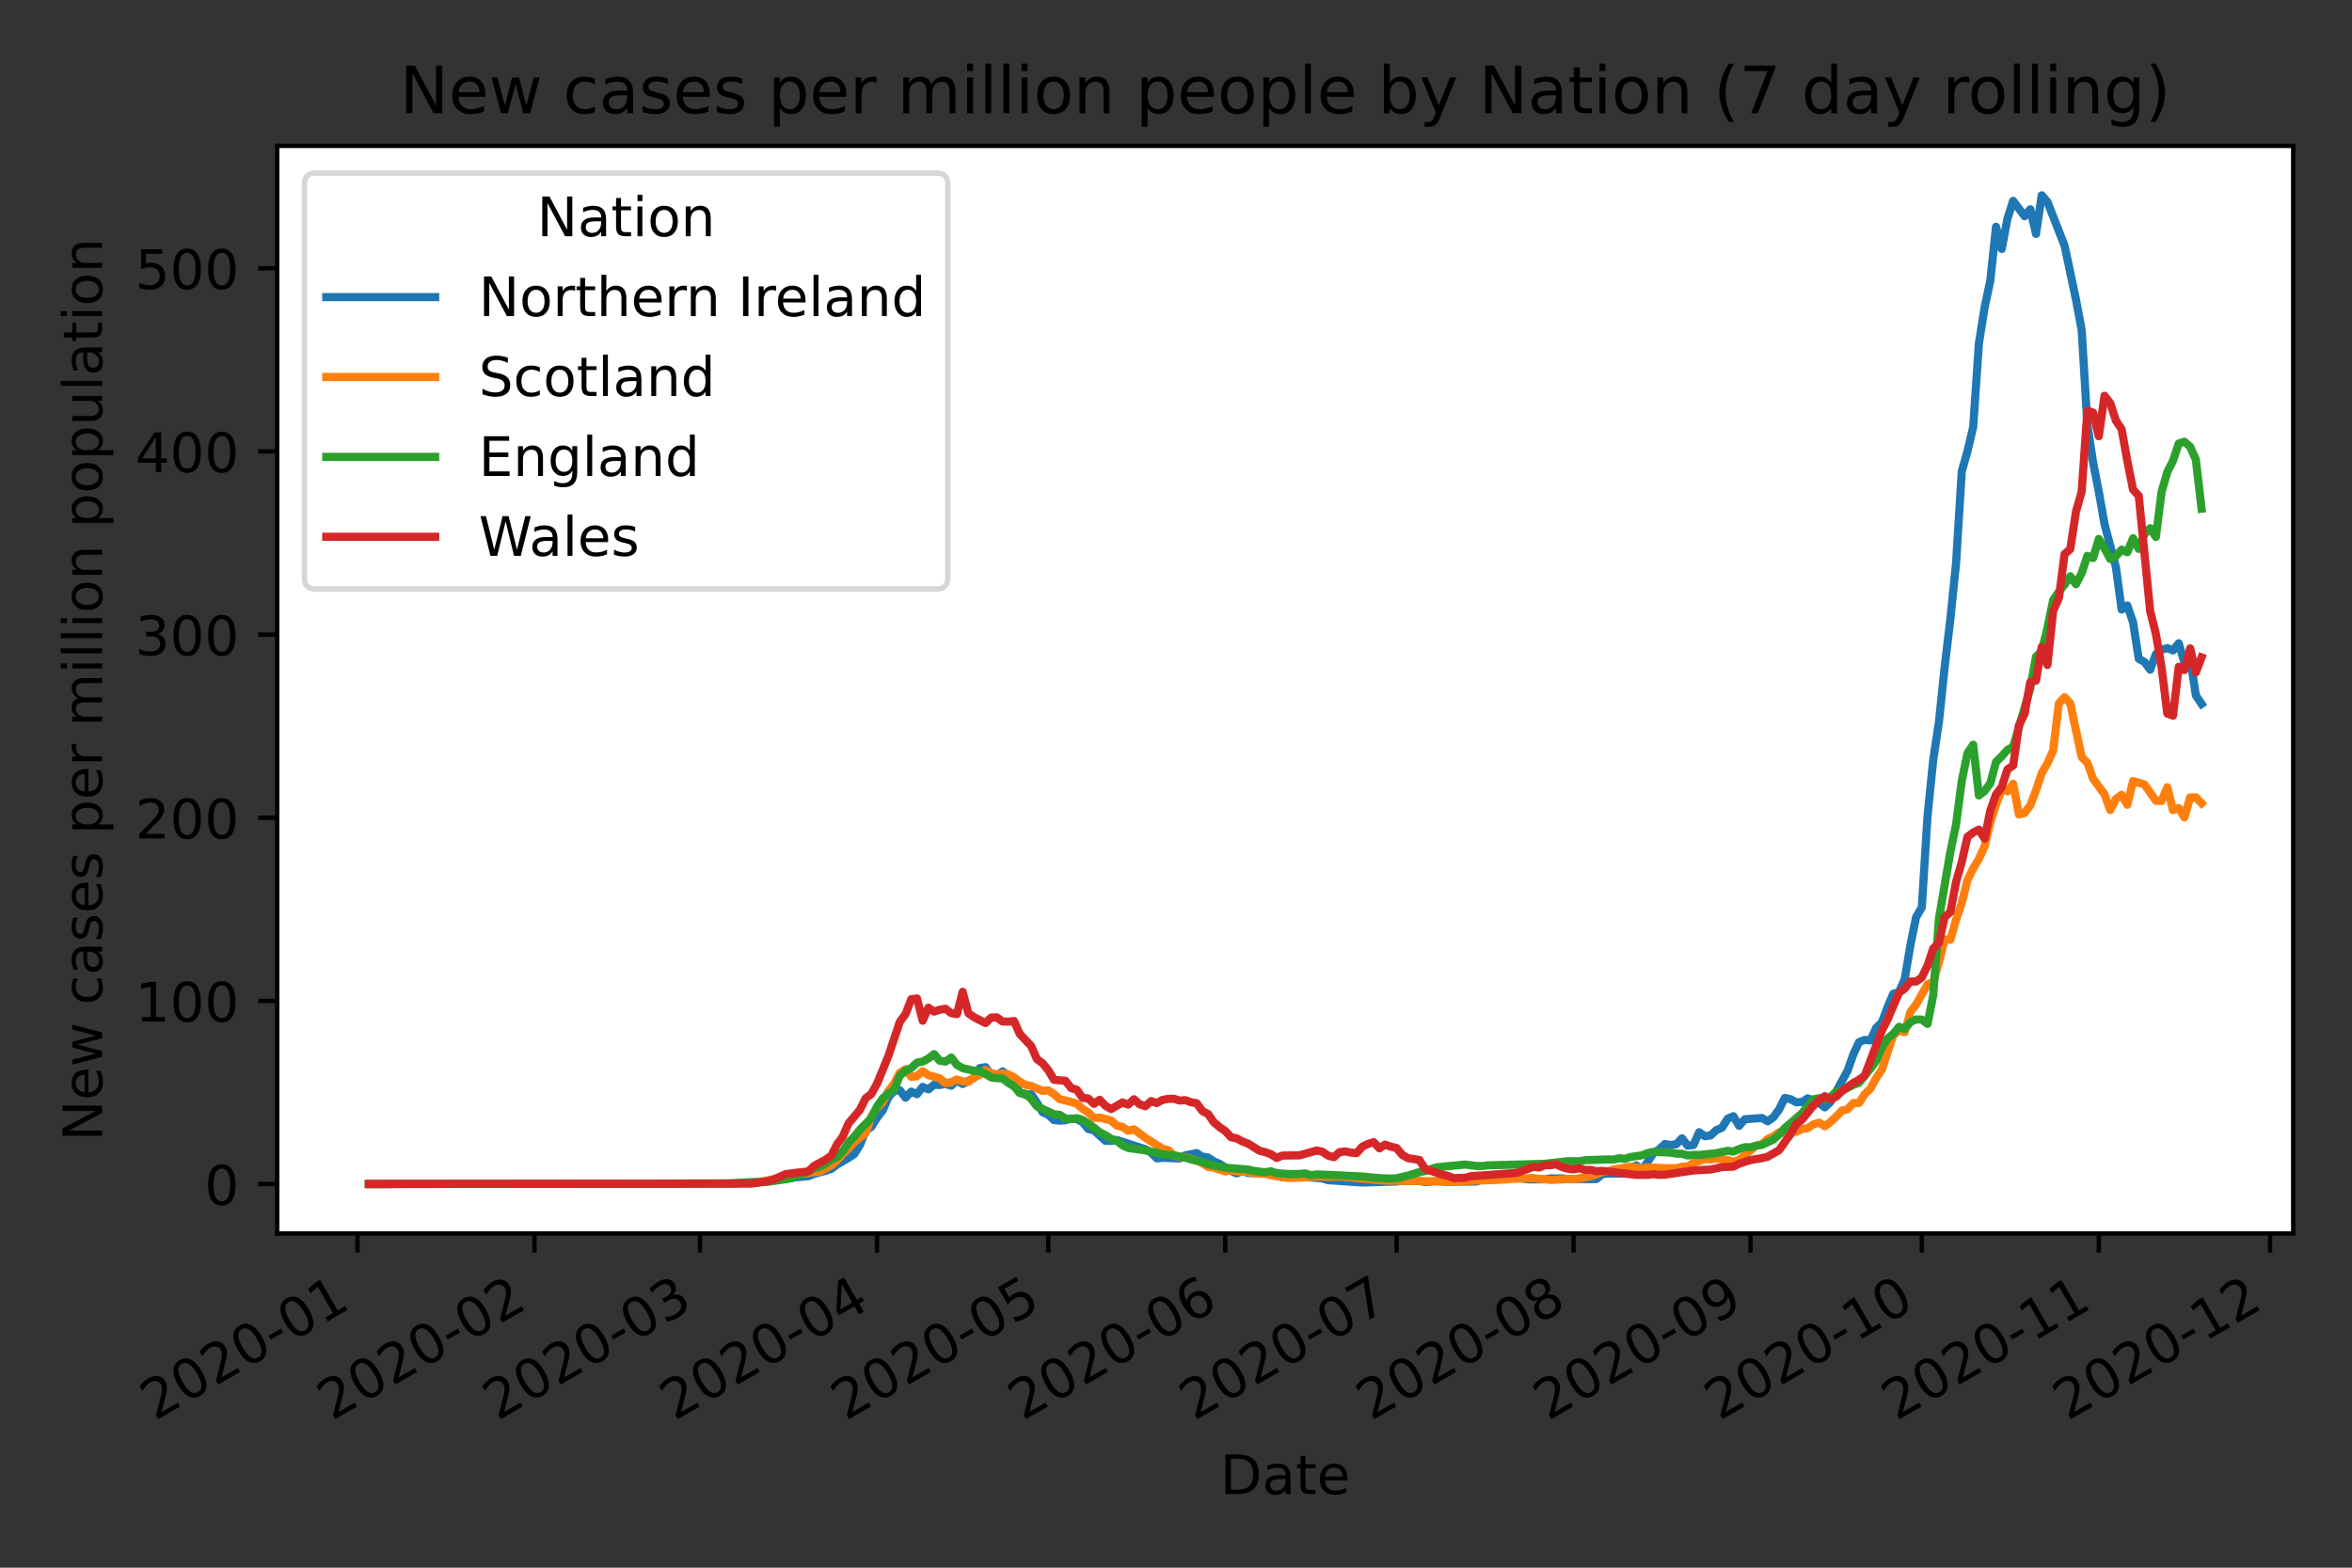 <?xml version="1.0" encoding="utf-8" standalone="no"?>
<!DOCTYPE svg PUBLIC "-//W3C//DTD SVG 1.1//EN"
  "http://www.w3.org/Graphics/SVG/1.1/DTD/svg11.dtd">
<!-- Created with matplotlib (https://matplotlib.org/) -->
<svg height="288pt" version="1.1" viewBox="0 0 432 288" width="432pt" xmlns="http://www.w3.org/2000/svg" xmlns:xlink="http://www.w3.org/1999/xlink">
 <rect x="0" y="0" width="432" height="288" fill="#333333" stroke="none"/>
 <defs>
  <style type="text/css">*{stroke-linecap:butt;stroke-linejoin:round;}</style>
 </defs>
 <g id="figure_1">
  <g id="patch_1">
   <path d="M 0 288 
L 432 288 
L 432 0 
L 0 0 
z
" style="fill:none;"/>
  </g>
  <g id="axes_1">
   <g id="patch_2">
    <path d="M 50.925 226.602 
L 421.2 226.602 
L 421.2 26.8 
L 50.925 26.8 
z
" style="fill:#ffffff;"/>
   </g>
   <g id="matplotlib.axis_1">
    <g id="xtick_1">
     <g id="line2d_1">
      <defs>
       <path d="M 0 0 
L 0 3.5 
" id="m3e3adb9bd8" style="stroke:#000000;stroke-width:0.8;"/>
      </defs>
      <g>
       <use style="stroke:#000000;stroke-width:0.8;" x="65.658" xlink:href="#m3e3adb9bd8" y="226.602"/>
      </g>
     </g>
     <g id="text_1">
      <!-- 2020-01 -->
      <g transform="translate(28.434 261.074)rotate(-30)scale(0.1 -0.1)">
       <defs>
        <path d="M 19.188 8.297 
L 53.609 8.297 
L 53.609 0 
L 7.328 0 
L 7.328 8.297 
Q 12.938 14.109 22.625 23.891 
Q 32.328 33.688 34.812 36.531 
Q 39.547 41.844 41.422 45.531 
Q 43.312 49.219 43.312 52.781 
Q 43.312 58.594 39.234 62.25 
Q 35.156 65.922 28.609 65.922 
Q 23.969 65.922 18.812 64.312 
Q 13.672 62.703 7.812 59.422 
L 7.812 69.391 
Q 13.766 71.781 18.938 73 
Q 24.125 74.219 28.422 74.219 
Q 39.75 74.219 46.484 68.547 
Q 53.219 62.891 53.219 53.422 
Q 53.219 48.922 51.531 44.891 
Q 49.859 40.875 45.406 35.406 
Q 44.188 33.984 37.641 27.219 
Q 31.109 20.453 19.188 8.297 
z
" id="DejaVuSans-50"/>
        <path d="M 31.781 66.406 
Q 24.172 66.406 20.328 58.906 
Q 16.5 51.422 16.5 36.375 
Q 16.5 21.391 20.328 13.891 
Q 24.172 6.391 31.781 6.391 
Q 39.453 6.391 43.281 13.891 
Q 47.125 21.391 47.125 36.375 
Q 47.125 51.422 43.281 58.906 
Q 39.453 66.406 31.781 66.406 
z
M 31.781 74.219 
Q 44.047 74.219 50.516 64.516 
Q 56.984 54.828 56.984 36.375 
Q 56.984 17.969 50.516 8.266 
Q 44.047 -1.422 31.781 -1.422 
Q 19.531 -1.422 13.062 8.266 
Q 6.594 17.969 6.594 36.375 
Q 6.594 54.828 13.062 64.516 
Q 19.531 74.219 31.781 74.219 
z
" id="DejaVuSans-48"/>
        <path d="M 4.891 31.391 
L 31.203 31.391 
L 31.203 23.391 
L 4.891 23.391 
z
" id="DejaVuSans-45"/>
        <path d="M 12.406 8.297 
L 28.516 8.297 
L 28.516 63.922 
L 10.984 60.406 
L 10.984 69.391 
L 28.422 72.906 
L 38.281 72.906 
L 38.281 8.297 
L 54.391 8.297 
L 54.391 0 
L 12.406 0 
z
" id="DejaVuSans-49"/>
       </defs>
       <use xlink:href="#DejaVuSans-50"/>
       <use x="63.623" xlink:href="#DejaVuSans-48"/>
       <use x="127.246" xlink:href="#DejaVuSans-50"/>
       <use x="190.869" xlink:href="#DejaVuSans-48"/>
       <use x="254.492" xlink:href="#DejaVuSans-45"/>
       <use x="290.576" xlink:href="#DejaVuSans-48"/>
       <use x="354.199" xlink:href="#DejaVuSans-49"/>
      </g>
     </g>
    </g>
    <g id="xtick_2">
     <g id="line2d_2">
      <g>
       <use style="stroke:#000000;stroke-width:0.8;" x="98.166" xlink:href="#m3e3adb9bd8" y="226.602"/>
      </g>
     </g>
     <g id="text_2">
      <!-- 2020-02 -->
      <g transform="translate(60.941 261.074)rotate(-30)scale(0.1 -0.1)">
       <use xlink:href="#DejaVuSans-50"/>
       <use x="63.623" xlink:href="#DejaVuSans-48"/>
       <use x="127.246" xlink:href="#DejaVuSans-50"/>
       <use x="190.869" xlink:href="#DejaVuSans-48"/>
       <use x="254.492" xlink:href="#DejaVuSans-45"/>
       <use x="290.576" xlink:href="#DejaVuSans-48"/>
       <use x="354.199" xlink:href="#DejaVuSans-50"/>
      </g>
     </g>
    </g>
    <g id="xtick_3">
     <g id="line2d_3">
      <g>
       <use style="stroke:#000000;stroke-width:0.8;" x="128.577" xlink:href="#m3e3adb9bd8" y="226.602"/>
      </g>
     </g>
     <g id="text_3">
      <!-- 2020-03 -->
      <g transform="translate(91.352 261.074)rotate(-30)scale(0.1 -0.1)">
       <defs>
        <path d="M 40.578 39.312 
Q 47.656 37.797 51.625 33 
Q 55.609 28.219 55.609 21.188 
Q 55.609 10.406 48.188 4.484 
Q 40.766 -1.422 27.094 -1.422 
Q 22.516 -1.422 17.656 -0.516 
Q 12.797 0.391 7.625 2.203 
L 7.625 11.719 
Q 11.719 9.328 16.594 8.109 
Q 21.484 6.891 26.812 6.891 
Q 36.078 6.891 40.938 10.547 
Q 45.797 14.203 45.797 21.188 
Q 45.797 27.641 41.281 31.266 
Q 36.766 34.906 28.719 34.906 
L 20.219 34.906 
L 20.219 43.016 
L 29.109 43.016 
Q 36.375 43.016 40.234 45.922 
Q 44.094 48.828 44.094 54.297 
Q 44.094 59.906 40.109 62.906 
Q 36.141 65.922 28.719 65.922 
Q 24.656 65.922 20.016 65.031 
Q 15.375 64.156 9.812 62.312 
L 9.812 71.094 
Q 15.438 72.656 20.344 73.438 
Q 25.25 74.219 29.594 74.219 
Q 40.828 74.219 47.359 69.109 
Q 53.906 64.016 53.906 55.328 
Q 53.906 49.266 50.438 45.094 
Q 46.969 40.922 40.578 39.312 
z
" id="DejaVuSans-51"/>
       </defs>
       <use xlink:href="#DejaVuSans-50"/>
       <use x="63.623" xlink:href="#DejaVuSans-48"/>
       <use x="127.246" xlink:href="#DejaVuSans-50"/>
       <use x="190.869" xlink:href="#DejaVuSans-48"/>
       <use x="254.492" xlink:href="#DejaVuSans-45"/>
       <use x="290.576" xlink:href="#DejaVuSans-48"/>
       <use x="354.199" xlink:href="#DejaVuSans-51"/>
      </g>
     </g>
    </g>
    <g id="xtick_4">
     <g id="line2d_4">
      <g>
       <use style="stroke:#000000;stroke-width:0.8;" x="161.085" xlink:href="#m3e3adb9bd8" y="226.602"/>
      </g>
     </g>
     <g id="text_4">
      <!-- 2020-04 -->
      <g transform="translate(123.86 261.074)rotate(-30)scale(0.1 -0.1)">
       <defs>
        <path d="M 37.797 64.312 
L 12.891 25.391 
L 37.797 25.391 
z
M 35.203 72.906 
L 47.609 72.906 
L 47.609 25.391 
L 58.016 25.391 
L 58.016 17.188 
L 47.609 17.188 
L 47.609 0 
L 37.797 0 
L 37.797 17.188 
L 4.891 17.188 
L 4.891 26.703 
z
" id="DejaVuSans-52"/>
       </defs>
       <use xlink:href="#DejaVuSans-50"/>
       <use x="63.623" xlink:href="#DejaVuSans-48"/>
       <use x="127.246" xlink:href="#DejaVuSans-50"/>
       <use x="190.869" xlink:href="#DejaVuSans-48"/>
       <use x="254.492" xlink:href="#DejaVuSans-45"/>
       <use x="290.576" xlink:href="#DejaVuSans-48"/>
       <use x="354.199" xlink:href="#DejaVuSans-52"/>
      </g>
     </g>
    </g>
    <g id="xtick_5">
     <g id="line2d_5">
      <g>
       <use style="stroke:#000000;stroke-width:0.8;" x="192.544" xlink:href="#m3e3adb9bd8" y="226.602"/>
      </g>
     </g>
     <g id="text_5">
      <!-- 2020-05 -->
      <g transform="translate(155.319 261.074)rotate(-30)scale(0.1 -0.1)">
       <defs>
        <path d="M 10.797 72.906 
L 49.516 72.906 
L 49.516 64.594 
L 19.828 64.594 
L 19.828 46.734 
Q 21.969 47.469 24.109 47.828 
Q 26.266 48.188 28.422 48.188 
Q 40.625 48.188 47.75 41.5 
Q 54.891 34.812 54.891 23.391 
Q 54.891 11.625 47.562 5.094 
Q 40.234 -1.422 26.906 -1.422 
Q 22.312 -1.422 17.547 -0.641 
Q 12.797 0.141 7.719 1.703 
L 7.719 11.625 
Q 12.109 9.234 16.797 8.062 
Q 21.484 6.891 26.703 6.891 
Q 35.156 6.891 40.078 11.328 
Q 45.016 15.766 45.016 23.391 
Q 45.016 31 40.078 35.438 
Q 35.156 39.891 26.703 39.891 
Q 22.75 39.891 18.812 39.016 
Q 14.891 38.141 10.797 36.281 
z
" id="DejaVuSans-53"/>
       </defs>
       <use xlink:href="#DejaVuSans-50"/>
       <use x="63.623" xlink:href="#DejaVuSans-48"/>
       <use x="127.246" xlink:href="#DejaVuSans-50"/>
       <use x="190.869" xlink:href="#DejaVuSans-48"/>
       <use x="254.492" xlink:href="#DejaVuSans-45"/>
       <use x="290.576" xlink:href="#DejaVuSans-48"/>
       <use x="354.199" xlink:href="#DejaVuSans-53"/>
      </g>
     </g>
    </g>
    <g id="xtick_6">
     <g id="line2d_6">
      <g>
       <use style="stroke:#000000;stroke-width:0.8;" x="225.052" xlink:href="#m3e3adb9bd8" y="226.602"/>
      </g>
     </g>
     <g id="text_6">
      <!-- 2020-06 -->
      <g transform="translate(187.827 261.074)rotate(-30)scale(0.1 -0.1)">
       <defs>
        <path d="M 33.016 40.375 
Q 26.375 40.375 22.484 35.828 
Q 18.609 31.297 18.609 23.391 
Q 18.609 15.531 22.484 10.953 
Q 26.375 6.391 33.016 6.391 
Q 39.656 6.391 43.531 10.953 
Q 47.406 15.531 47.406 23.391 
Q 47.406 31.297 43.531 35.828 
Q 39.656 40.375 33.016 40.375 
z
M 52.594 71.297 
L 52.594 62.312 
Q 48.875 64.062 45.094 64.984 
Q 41.312 65.922 37.594 65.922 
Q 27.828 65.922 22.672 59.328 
Q 17.531 52.734 16.797 39.406 
Q 19.672 43.656 24.016 45.922 
Q 28.375 48.188 33.594 48.188 
Q 44.578 48.188 50.953 41.516 
Q 57.328 34.859 57.328 23.391 
Q 57.328 12.156 50.688 5.359 
Q 44.047 -1.422 33.016 -1.422 
Q 20.359 -1.422 13.672 8.266 
Q 6.984 17.969 6.984 36.375 
Q 6.984 53.656 15.188 63.938 
Q 23.391 74.219 37.203 74.219 
Q 40.922 74.219 44.703 73.484 
Q 48.484 72.75 52.594 71.297 
z
" id="DejaVuSans-54"/>
       </defs>
       <use xlink:href="#DejaVuSans-50"/>
       <use x="63.623" xlink:href="#DejaVuSans-48"/>
       <use x="127.246" xlink:href="#DejaVuSans-50"/>
       <use x="190.869" xlink:href="#DejaVuSans-48"/>
       <use x="254.492" xlink:href="#DejaVuSans-45"/>
       <use x="290.576" xlink:href="#DejaVuSans-48"/>
       <use x="354.199" xlink:href="#DejaVuSans-54"/>
      </g>
     </g>
    </g>
    <g id="xtick_7">
     <g id="line2d_7">
      <g>
       <use style="stroke:#000000;stroke-width:0.8;" x="256.511" xlink:href="#m3e3adb9bd8" y="226.602"/>
      </g>
     </g>
     <g id="text_7">
      <!-- 2020-07 -->
      <g transform="translate(219.286 261.074)rotate(-30)scale(0.1 -0.1)">
       <defs>
        <path d="M 8.203 72.906 
L 55.078 72.906 
L 55.078 68.703 
L 28.609 0 
L 18.312 0 
L 43.219 64.594 
L 8.203 64.594 
z
" id="DejaVuSans-55"/>
       </defs>
       <use xlink:href="#DejaVuSans-50"/>
       <use x="63.623" xlink:href="#DejaVuSans-48"/>
       <use x="127.246" xlink:href="#DejaVuSans-50"/>
       <use x="190.869" xlink:href="#DejaVuSans-48"/>
       <use x="254.492" xlink:href="#DejaVuSans-45"/>
       <use x="290.576" xlink:href="#DejaVuSans-48"/>
       <use x="354.199" xlink:href="#DejaVuSans-55"/>
      </g>
     </g>
    </g>
    <g id="xtick_8">
     <g id="line2d_8">
      <g>
       <use style="stroke:#000000;stroke-width:0.8;" x="289.019" xlink:href="#m3e3adb9bd8" y="226.602"/>
      </g>
     </g>
     <g id="text_8">
      <!-- 2020-08 -->
      <g transform="translate(251.794 261.074)rotate(-30)scale(0.1 -0.1)">
       <defs>
        <path d="M 31.781 34.625 
Q 24.75 34.625 20.719 30.859 
Q 16.703 27.094 16.703 20.516 
Q 16.703 13.922 20.719 10.156 
Q 24.75 6.391 31.781 6.391 
Q 38.812 6.391 42.859 10.172 
Q 46.922 13.969 46.922 20.516 
Q 46.922 27.094 42.891 30.859 
Q 38.875 34.625 31.781 34.625 
z
M 21.922 38.812 
Q 15.578 40.375 12.031 44.719 
Q 8.5 49.078 8.5 55.328 
Q 8.5 64.062 14.719 69.141 
Q 20.953 74.219 31.781 74.219 
Q 42.672 74.219 48.875 69.141 
Q 55.078 64.062 55.078 55.328 
Q 55.078 49.078 51.531 44.719 
Q 48 40.375 41.703 38.812 
Q 48.828 37.156 52.797 32.312 
Q 56.781 27.484 56.781 20.516 
Q 56.781 9.906 50.312 4.234 
Q 43.844 -1.422 31.781 -1.422 
Q 19.734 -1.422 13.25 4.234 
Q 6.781 9.906 6.781 20.516 
Q 6.781 27.484 10.781 32.312 
Q 14.797 37.156 21.922 38.812 
z
M 18.312 54.391 
Q 18.312 48.734 21.844 45.562 
Q 25.391 42.391 31.781 42.391 
Q 38.141 42.391 41.719 45.562 
Q 45.312 48.734 45.312 54.391 
Q 45.312 60.062 41.719 63.234 
Q 38.141 66.406 31.781 66.406 
Q 25.391 66.406 21.844 63.234 
Q 18.312 60.062 18.312 54.391 
z
" id="DejaVuSans-56"/>
       </defs>
       <use xlink:href="#DejaVuSans-50"/>
       <use x="63.623" xlink:href="#DejaVuSans-48"/>
       <use x="127.246" xlink:href="#DejaVuSans-50"/>
       <use x="190.869" xlink:href="#DejaVuSans-48"/>
       <use x="254.492" xlink:href="#DejaVuSans-45"/>
       <use x="290.576" xlink:href="#DejaVuSans-48"/>
       <use x="354.199" xlink:href="#DejaVuSans-56"/>
      </g>
     </g>
    </g>
    <g id="xtick_9">
     <g id="line2d_9">
      <g>
       <use style="stroke:#000000;stroke-width:0.8;" x="321.527" xlink:href="#m3e3adb9bd8" y="226.602"/>
      </g>
     </g>
     <g id="text_9">
      <!-- 2020-09 -->
      <g transform="translate(284.302 261.074)rotate(-30)scale(0.1 -0.1)">
       <defs>
        <path d="M 10.984 1.516 
L 10.984 10.5 
Q 14.703 8.734 18.5 7.812 
Q 22.312 6.891 25.984 6.891 
Q 35.75 6.891 40.891 13.453 
Q 46.047 20.016 46.781 33.406 
Q 43.953 29.203 39.594 26.953 
Q 35.25 24.703 29.984 24.703 
Q 19.047 24.703 12.672 31.312 
Q 6.297 37.938 6.297 49.422 
Q 6.297 60.641 12.938 67.422 
Q 19.578 74.219 30.609 74.219 
Q 43.266 74.219 49.922 64.516 
Q 56.594 54.828 56.594 36.375 
Q 56.594 19.141 48.406 8.859 
Q 40.234 -1.422 26.422 -1.422 
Q 22.703 -1.422 18.891 -0.688 
Q 15.094 0.047 10.984 1.516 
z
M 30.609 32.422 
Q 37.25 32.422 41.125 36.953 
Q 45.016 41.5 45.016 49.422 
Q 45.016 57.281 41.125 61.844 
Q 37.25 66.406 30.609 66.406 
Q 23.969 66.406 20.094 61.844 
Q 16.219 57.281 16.219 49.422 
Q 16.219 41.5 20.094 36.953 
Q 23.969 32.422 30.609 32.422 
z
" id="DejaVuSans-57"/>
       </defs>
       <use xlink:href="#DejaVuSans-50"/>
       <use x="63.623" xlink:href="#DejaVuSans-48"/>
       <use x="127.246" xlink:href="#DejaVuSans-50"/>
       <use x="190.869" xlink:href="#DejaVuSans-48"/>
       <use x="254.492" xlink:href="#DejaVuSans-45"/>
       <use x="290.576" xlink:href="#DejaVuSans-48"/>
       <use x="354.199" xlink:href="#DejaVuSans-57"/>
      </g>
     </g>
    </g>
    <g id="xtick_10">
     <g id="line2d_10">
      <g>
       <use style="stroke:#000000;stroke-width:0.8;" x="352.986" xlink:href="#m3e3adb9bd8" y="226.602"/>
      </g>
     </g>
     <g id="text_10">
      <!-- 2020-10 -->
      <g transform="translate(315.761 261.074)rotate(-30)scale(0.1 -0.1)">
       <use xlink:href="#DejaVuSans-50"/>
       <use x="63.623" xlink:href="#DejaVuSans-48"/>
       <use x="127.246" xlink:href="#DejaVuSans-50"/>
       <use x="190.869" xlink:href="#DejaVuSans-48"/>
       <use x="254.492" xlink:href="#DejaVuSans-45"/>
       <use x="290.576" xlink:href="#DejaVuSans-49"/>
       <use x="354.199" xlink:href="#DejaVuSans-48"/>
      </g>
     </g>
    </g>
    <g id="xtick_11">
     <g id="line2d_11">
      <g>
       <use style="stroke:#000000;stroke-width:0.8;" x="385.494" xlink:href="#m3e3adb9bd8" y="226.602"/>
      </g>
     </g>
     <g id="text_11">
      <!-- 2020-11 -->
      <g transform="translate(348.269 261.074)rotate(-30)scale(0.1 -0.1)">
       <use xlink:href="#DejaVuSans-50"/>
       <use x="63.623" xlink:href="#DejaVuSans-48"/>
       <use x="127.246" xlink:href="#DejaVuSans-50"/>
       <use x="190.869" xlink:href="#DejaVuSans-48"/>
       <use x="254.492" xlink:href="#DejaVuSans-45"/>
       <use x="290.576" xlink:href="#DejaVuSans-49"/>
       <use x="354.199" xlink:href="#DejaVuSans-49"/>
      </g>
     </g>
    </g>
    <g id="xtick_12">
     <g id="line2d_12">
      <g>
       <use style="stroke:#000000;stroke-width:0.8;" x="416.953" xlink:href="#m3e3adb9bd8" y="226.602"/>
      </g>
     </g>
     <g id="text_12">
      <!-- 2020-12 -->
      <g transform="translate(379.728 261.074)rotate(-30)scale(0.1 -0.1)">
       <use xlink:href="#DejaVuSans-50"/>
       <use x="63.623" xlink:href="#DejaVuSans-48"/>
       <use x="127.246" xlink:href="#DejaVuSans-50"/>
       <use x="190.869" xlink:href="#DejaVuSans-48"/>
       <use x="254.492" xlink:href="#DejaVuSans-45"/>
       <use x="290.576" xlink:href="#DejaVuSans-49"/>
       <use x="354.199" xlink:href="#DejaVuSans-50"/>
      </g>
     </g>
    </g>
    <g id="text_13">
     <!-- Date -->
     <g transform="translate(224.112 274.474)scale(0.1 -0.1)">
      <defs>
       <path d="M 19.672 64.797 
L 19.672 8.109 
L 31.594 8.109 
Q 46.688 8.109 53.688 14.938 
Q 60.688 21.781 60.688 36.531 
Q 60.688 51.172 53.688 57.984 
Q 46.688 64.797 31.594 64.797 
z
M 9.812 72.906 
L 30.078 72.906 
Q 51.266 72.906 61.172 64.094 
Q 71.094 55.281 71.094 36.531 
Q 71.094 17.672 61.125 8.828 
Q 51.172 0 30.078 0 
L 9.812 0 
z
" id="DejaVuSans-68"/>
       <path d="M 34.281 27.484 
Q 23.391 27.484 19.188 25 
Q 14.984 22.516 14.984 16.5 
Q 14.984 11.719 18.141 8.906 
Q 21.297 6.109 26.703 6.109 
Q 34.188 6.109 38.703 11.406 
Q 43.219 16.703 43.219 25.484 
L 43.219 27.484 
z
M 52.203 31.203 
L 52.203 0 
L 43.219 0 
L 43.219 8.297 
Q 40.141 3.328 35.547 0.953 
Q 30.953 -1.422 24.312 -1.422 
Q 15.922 -1.422 10.953 3.297 
Q 6 8.016 6 15.922 
Q 6 25.141 12.172 29.828 
Q 18.359 34.516 30.609 34.516 
L 43.219 34.516 
L 43.219 35.406 
Q 43.219 41.609 39.141 45 
Q 35.062 48.391 27.688 48.391 
Q 23 48.391 18.547 47.266 
Q 14.109 46.141 10.016 43.891 
L 10.016 52.203 
Q 14.938 54.109 19.578 55.047 
Q 24.219 56 28.609 56 
Q 40.484 56 46.344 49.844 
Q 52.203 43.703 52.203 31.203 
z
" id="DejaVuSans-97"/>
       <path d="M 18.312 70.219 
L 18.312 54.688 
L 36.812 54.688 
L 36.812 47.703 
L 18.312 47.703 
L 18.312 18.016 
Q 18.312 11.328 20.141 9.422 
Q 21.969 7.516 27.594 7.516 
L 36.812 7.516 
L 36.812 0 
L 27.594 0 
Q 17.188 0 13.234 3.875 
Q 9.281 7.766 9.281 18.016 
L 9.281 47.703 
L 2.688 47.703 
L 2.688 54.688 
L 9.281 54.688 
L 9.281 70.219 
z
" id="DejaVuSans-116"/>
       <path d="M 56.203 29.594 
L 56.203 25.203 
L 14.891 25.203 
Q 15.484 15.922 20.484 11.062 
Q 25.484 6.203 34.422 6.203 
Q 39.594 6.203 44.453 7.469 
Q 49.312 8.734 54.109 11.281 
L 54.109 2.781 
Q 49.266 0.734 44.188 -0.344 
Q 39.109 -1.422 33.891 -1.422 
Q 20.797 -1.422 13.156 6.188 
Q 5.516 13.812 5.516 26.812 
Q 5.516 40.234 12.766 48.109 
Q 20.016 56 32.328 56 
Q 43.359 56 49.781 48.891 
Q 56.203 41.797 56.203 29.594 
z
M 47.219 32.234 
Q 47.125 39.594 43.094 43.984 
Q 39.062 48.391 32.422 48.391 
Q 24.906 48.391 20.391 44.141 
Q 15.875 39.891 15.188 32.172 
z
" id="DejaVuSans-101"/>
      </defs>
      <use xlink:href="#DejaVuSans-68"/>
      <use x="77.002" xlink:href="#DejaVuSans-97"/>
      <use x="138.281" xlink:href="#DejaVuSans-116"/>
      <use x="177.49" xlink:href="#DejaVuSans-101"/>
     </g>
    </g>
   </g>
   <g id="matplotlib.axis_2">
    <g id="ytick_1">
     <g id="line2d_13">
      <defs>
       <path d="M 0 0 
L -3.5 0 
" id="m51f98be2cf" style="stroke:#000000;stroke-width:0.8;"/>
      </defs>
      <g>
       <use style="stroke:#000000;stroke-width:0.8;" x="50.925" xlink:href="#m51f98be2cf" y="217.52"/>
      </g>
     </g>
     <g id="text_14">
      <!-- 0 -->
      <g transform="translate(37.562 221.32)scale(0.1 -0.1)">
       <use xlink:href="#DejaVuSans-48"/>
      </g>
     </g>
    </g>
    <g id="ytick_2">
     <g id="line2d_14">
      <g>
       <use style="stroke:#000000;stroke-width:0.8;" x="50.925" xlink:href="#m51f98be2cf" y="183.874"/>
      </g>
     </g>
     <g id="text_15">
      <!-- 100 -->
      <g transform="translate(24.837 187.673)scale(0.1 -0.1)">
       <use xlink:href="#DejaVuSans-49"/>
       <use x="63.623" xlink:href="#DejaVuSans-48"/>
       <use x="127.246" xlink:href="#DejaVuSans-48"/>
      </g>
     </g>
    </g>
    <g id="ytick_3">
     <g id="line2d_15">
      <g>
       <use style="stroke:#000000;stroke-width:0.8;" x="50.925" xlink:href="#m51f98be2cf" y="150.227"/>
      </g>
     </g>
     <g id="text_16">
      <!-- 200 -->
      <g transform="translate(24.837 154.027)scale(0.1 -0.1)">
       <use xlink:href="#DejaVuSans-50"/>
       <use x="63.623" xlink:href="#DejaVuSans-48"/>
       <use x="127.246" xlink:href="#DejaVuSans-48"/>
      </g>
     </g>
    </g>
    <g id="ytick_4">
     <g id="line2d_16">
      <g>
       <use style="stroke:#000000;stroke-width:0.8;" x="50.925" xlink:href="#m51f98be2cf" y="116.581"/>
      </g>
     </g>
     <g id="text_17">
      <!-- 300 -->
      <g transform="translate(24.837 120.38)scale(0.1 -0.1)">
       <use xlink:href="#DejaVuSans-51"/>
       <use x="63.623" xlink:href="#DejaVuSans-48"/>
       <use x="127.246" xlink:href="#DejaVuSans-48"/>
      </g>
     </g>
    </g>
    <g id="ytick_5">
     <g id="line2d_17">
      <g>
       <use style="stroke:#000000;stroke-width:0.8;" x="50.925" xlink:href="#m51f98be2cf" y="82.935"/>
      </g>
     </g>
     <g id="text_18">
      <!-- 400 -->
      <g transform="translate(24.837 86.734)scale(0.1 -0.1)">
       <use xlink:href="#DejaVuSans-52"/>
       <use x="63.623" xlink:href="#DejaVuSans-48"/>
       <use x="127.246" xlink:href="#DejaVuSans-48"/>
      </g>
     </g>
    </g>
    <g id="ytick_6">
     <g id="line2d_18">
      <g>
       <use style="stroke:#000000;stroke-width:0.8;" x="50.925" xlink:href="#m51f98be2cf" y="49.288"/>
      </g>
     </g>
     <g id="text_19">
      <!-- 500 -->
      <g transform="translate(24.837 53.087)scale(0.1 -0.1)">
       <use xlink:href="#DejaVuSans-53"/>
       <use x="63.623" xlink:href="#DejaVuSans-48"/>
       <use x="127.246" xlink:href="#DejaVuSans-48"/>
      </g>
     </g>
    </g>
    <g id="text_20">
     <!-- New cases per million population -->
     <g transform="translate(18.758 209.631)rotate(-90)scale(0.1 -0.1)">
      <defs>
       <path d="M 9.812 72.906 
L 23.094 72.906 
L 55.422 11.922 
L 55.422 72.906 
L 64.984 72.906 
L 64.984 0 
L 51.703 0 
L 19.391 60.984 
L 19.391 0 
L 9.812 0 
z
" id="DejaVuSans-78"/>
       <path d="M 4.203 54.688 
L 13.188 54.688 
L 24.422 12.016 
L 35.594 54.688 
L 46.188 54.688 
L 57.422 12.016 
L 68.609 54.688 
L 77.594 54.688 
L 63.281 0 
L 52.688 0 
L 40.922 44.828 
L 29.109 0 
L 18.5 0 
z
" id="DejaVuSans-119"/>
       <path id="DejaVuSans-32"/>
       <path d="M 48.781 52.594 
L 48.781 44.188 
Q 44.969 46.297 41.141 47.344 
Q 37.312 48.391 33.406 48.391 
Q 24.656 48.391 19.812 42.844 
Q 14.984 37.312 14.984 27.297 
Q 14.984 17.281 19.812 11.734 
Q 24.656 6.203 33.406 6.203 
Q 37.312 6.203 41.141 7.25 
Q 44.969 8.297 48.781 10.406 
L 48.781 2.094 
Q 45.016 0.344 40.984 -0.531 
Q 36.969 -1.422 32.422 -1.422 
Q 20.062 -1.422 12.781 6.344 
Q 5.516 14.109 5.516 27.297 
Q 5.516 40.672 12.859 48.328 
Q 20.219 56 33.016 56 
Q 37.156 56 41.109 55.141 
Q 45.062 54.297 48.781 52.594 
z
" id="DejaVuSans-99"/>
       <path d="M 44.281 53.078 
L 44.281 44.578 
Q 40.484 46.531 36.375 47.5 
Q 32.281 48.484 27.875 48.484 
Q 21.188 48.484 17.844 46.438 
Q 14.5 44.391 14.5 40.281 
Q 14.5 37.156 16.891 35.375 
Q 19.281 33.594 26.516 31.984 
L 29.594 31.297 
Q 39.156 29.25 43.188 25.516 
Q 47.219 21.781 47.219 15.094 
Q 47.219 7.469 41.188 3.016 
Q 35.156 -1.422 24.609 -1.422 
Q 20.219 -1.422 15.453 -0.562 
Q 10.688 0.297 5.422 2 
L 5.422 11.281 
Q 10.406 8.688 15.234 7.391 
Q 20.062 6.109 24.812 6.109 
Q 31.156 6.109 34.562 8.281 
Q 37.984 10.453 37.984 14.406 
Q 37.984 18.062 35.516 20.016 
Q 33.062 21.969 24.703 23.781 
L 21.578 24.516 
Q 13.234 26.266 9.516 29.906 
Q 5.812 33.547 5.812 39.891 
Q 5.812 47.609 11.281 51.797 
Q 16.75 56 26.812 56 
Q 31.781 56 36.172 55.266 
Q 40.578 54.547 44.281 53.078 
z
" id="DejaVuSans-115"/>
       <path d="M 18.109 8.203 
L 18.109 -20.797 
L 9.078 -20.797 
L 9.078 54.688 
L 18.109 54.688 
L 18.109 46.391 
Q 20.953 51.266 25.266 53.625 
Q 29.594 56 35.594 56 
Q 45.562 56 51.781 48.094 
Q 58.016 40.188 58.016 27.297 
Q 58.016 14.406 51.781 6.484 
Q 45.562 -1.422 35.594 -1.422 
Q 29.594 -1.422 25.266 0.953 
Q 20.953 3.328 18.109 8.203 
z
M 48.688 27.297 
Q 48.688 37.203 44.609 42.844 
Q 40.531 48.484 33.406 48.484 
Q 26.266 48.484 22.188 42.844 
Q 18.109 37.203 18.109 27.297 
Q 18.109 17.391 22.188 11.75 
Q 26.266 6.109 33.406 6.109 
Q 40.531 6.109 44.609 11.75 
Q 48.688 17.391 48.688 27.297 
z
" id="DejaVuSans-112"/>
       <path d="M 41.109 46.297 
Q 39.594 47.172 37.812 47.578 
Q 36.031 48 33.891 48 
Q 26.266 48 22.188 43.047 
Q 18.109 38.094 18.109 28.812 
L 18.109 0 
L 9.078 0 
L 9.078 54.688 
L 18.109 54.688 
L 18.109 46.188 
Q 20.953 51.172 25.484 53.578 
Q 30.031 56 36.531 56 
Q 37.453 56 38.578 55.875 
Q 39.703 55.766 41.062 55.516 
z
" id="DejaVuSans-114"/>
       <path d="M 52 44.188 
Q 55.375 50.25 60.062 53.125 
Q 64.75 56 71.094 56 
Q 79.641 56 84.281 50.016 
Q 88.922 44.047 88.922 33.016 
L 88.922 0 
L 79.891 0 
L 79.891 32.719 
Q 79.891 40.578 77.094 44.375 
Q 74.312 48.188 68.609 48.188 
Q 61.625 48.188 57.562 43.547 
Q 53.516 38.922 53.516 30.906 
L 53.516 0 
L 44.484 0 
L 44.484 32.719 
Q 44.484 40.625 41.703 44.406 
Q 38.922 48.188 33.109 48.188 
Q 26.219 48.188 22.156 43.531 
Q 18.109 38.875 18.109 30.906 
L 18.109 0 
L 9.078 0 
L 9.078 54.688 
L 18.109 54.688 
L 18.109 46.188 
Q 21.188 51.219 25.484 53.609 
Q 29.781 56 35.688 56 
Q 41.656 56 45.828 52.969 
Q 50 49.953 52 44.188 
z
" id="DejaVuSans-109"/>
       <path d="M 9.422 54.688 
L 18.406 54.688 
L 18.406 0 
L 9.422 0 
z
M 9.422 75.984 
L 18.406 75.984 
L 18.406 64.594 
L 9.422 64.594 
z
" id="DejaVuSans-105"/>
       <path d="M 9.422 75.984 
L 18.406 75.984 
L 18.406 0 
L 9.422 0 
z
" id="DejaVuSans-108"/>
       <path d="M 30.609 48.391 
Q 23.391 48.391 19.188 42.75 
Q 14.984 37.109 14.984 27.297 
Q 14.984 17.484 19.156 11.844 
Q 23.344 6.203 30.609 6.203 
Q 37.797 6.203 41.984 11.859 
Q 46.188 17.531 46.188 27.297 
Q 46.188 37.016 41.984 42.703 
Q 37.797 48.391 30.609 48.391 
z
M 30.609 56 
Q 42.328 56 49.016 48.375 
Q 55.719 40.766 55.719 27.297 
Q 55.719 13.875 49.016 6.219 
Q 42.328 -1.422 30.609 -1.422 
Q 18.844 -1.422 12.172 6.219 
Q 5.516 13.875 5.516 27.297 
Q 5.516 40.766 12.172 48.375 
Q 18.844 56 30.609 56 
z
" id="DejaVuSans-111"/>
       <path d="M 54.891 33.016 
L 54.891 0 
L 45.906 0 
L 45.906 32.719 
Q 45.906 40.484 42.875 44.328 
Q 39.844 48.188 33.797 48.188 
Q 26.516 48.188 22.312 43.547 
Q 18.109 38.922 18.109 30.906 
L 18.109 0 
L 9.078 0 
L 9.078 54.688 
L 18.109 54.688 
L 18.109 46.188 
Q 21.344 51.125 25.703 53.562 
Q 30.078 56 35.797 56 
Q 45.219 56 50.047 50.172 
Q 54.891 44.344 54.891 33.016 
z
" id="DejaVuSans-110"/>
       <path d="M 8.5 21.578 
L 8.5 54.688 
L 17.484 54.688 
L 17.484 21.922 
Q 17.484 14.156 20.5 10.266 
Q 23.531 6.391 29.594 6.391 
Q 36.859 6.391 41.078 11.031 
Q 45.312 15.672 45.312 23.688 
L 45.312 54.688 
L 54.297 54.688 
L 54.297 0 
L 45.312 0 
L 45.312 8.406 
Q 42.047 3.422 37.719 1 
Q 33.406 -1.422 27.688 -1.422 
Q 18.266 -1.422 13.375 4.438 
Q 8.5 10.297 8.5 21.578 
z
M 31.109 56 
z
" id="DejaVuSans-117"/>
      </defs>
      <use xlink:href="#DejaVuSans-78"/>
      <use x="74.805" xlink:href="#DejaVuSans-101"/>
      <use x="136.328" xlink:href="#DejaVuSans-119"/>
      <use x="218.115" xlink:href="#DejaVuSans-32"/>
      <use x="249.902" xlink:href="#DejaVuSans-99"/>
      <use x="304.883" xlink:href="#DejaVuSans-97"/>
      <use x="366.162" xlink:href="#DejaVuSans-115"/>
      <use x="418.262" xlink:href="#DejaVuSans-101"/>
      <use x="479.785" xlink:href="#DejaVuSans-115"/>
      <use x="531.885" xlink:href="#DejaVuSans-32"/>
      <use x="563.672" xlink:href="#DejaVuSans-112"/>
      <use x="627.148" xlink:href="#DejaVuSans-101"/>
      <use x="688.672" xlink:href="#DejaVuSans-114"/>
      <use x="729.785" xlink:href="#DejaVuSans-32"/>
      <use x="761.572" xlink:href="#DejaVuSans-109"/>
      <use x="858.984" xlink:href="#DejaVuSans-105"/>
      <use x="886.768" xlink:href="#DejaVuSans-108"/>
      <use x="914.551" xlink:href="#DejaVuSans-108"/>
      <use x="942.334" xlink:href="#DejaVuSans-105"/>
      <use x="970.117" xlink:href="#DejaVuSans-111"/>
      <use x="1031.299" xlink:href="#DejaVuSans-110"/>
      <use x="1094.678" xlink:href="#DejaVuSans-32"/>
      <use x="1126.465" xlink:href="#DejaVuSans-112"/>
      <use x="1189.941" xlink:href="#DejaVuSans-111"/>
      <use x="1251.123" xlink:href="#DejaVuSans-112"/>
      <use x="1314.6" xlink:href="#DejaVuSans-117"/>
      <use x="1377.979" xlink:href="#DejaVuSans-108"/>
      <use x="1405.762" xlink:href="#DejaVuSans-97"/>
      <use x="1467.041" xlink:href="#DejaVuSans-116"/>
      <use x="1506.25" xlink:href="#DejaVuSans-105"/>
      <use x="1534.033" xlink:href="#DejaVuSans-111"/>
      <use x="1595.215" xlink:href="#DejaVuSans-110"/>
     </g>
    </g>
   </g>
   <g id="line2d_19">
    <path clip-path="url(#p648a393baa)" d="M 67.756 217.52 
L 134.869 217.419 
L 136.966 217.216 
L 140.112 217.14 
L 141.161 216.937 
L 144.306 216.607 
L 145.355 216.353 
L 148.501 216.074 
L 149.55 215.642 
L 151.647 215.084 
L 152.696 214.728 
L 153.744 213.941 
L 155.841 212.723 
L 156.89 212.038 
L 157.939 210.362 
L 158.987 207.748 
L 160.036 207.012 
L 161.085 205.337 
L 162.133 203.991 
L 163.182 201.555 
L 164.231 200.412 
L 165.279 200.285 
L 166.328 201.656 
L 167.377 200.539 
L 168.425 201.022 
L 169.474 199.676 
L 170.522 200.133 
L 171.571 199.27 
L 172.62 199.321 
L 173.668 199.143 
L 174.717 199.448 
L 175.766 198.509 
L 176.814 199.143 
L 178.912 198.001 
L 179.96 196.224 
L 181.009 196.047 
L 182.058 197.443 
L 183.106 197.57 
L 184.155 196.833 
L 185.203 197.62 
L 186.252 198.737 
L 187.301 200.692 
L 188.349 201.123 
L 189.398 201.022 
L 190.447 202.57 
L 191.495 204.321 
L 192.544 204.804 
L 193.593 205.768 
L 194.641 205.87 
L 195.69 205.794 
L 196.738 205.514 
L 197.787 205.565 
L 198.836 206.149 
L 199.884 207.393 
L 200.933 207.646 
L 203.03 209.576 
L 204.079 209.601 
L 205.128 209.423 
L 208.274 210.439 
L 210.371 211.124 
L 211.419 211.733 
L 212.468 212.799 
L 213.517 212.698 
L 216.663 212.825 
L 217.711 212.241 
L 219.809 211.835 
L 220.857 212.495 
L 221.906 212.647 
L 222.954 213.358 
L 224.003 213.814 
L 226.1 215.109 
L 227.149 215.566 
L 228.198 215.134 
L 229.246 215.49 
L 231.344 215.49 
L 232.392 215.642 
L 233.441 215.667 
L 234.49 215.54 
L 235.538 216.277 
L 236.587 215.947 
L 237.635 216.226 
L 239.733 216.251 
L 241.83 216.403 
L 242.879 216.48 
L 243.927 216.81 
L 250.219 217.241 
L 256.511 217.063 
L 257.56 216.911 
L 260.706 216.987 
L 261.754 217.14 
L 263.851 217.013 
L 265.949 217.114 
L 271.192 217.063 
L 273.289 216.353 
L 278.532 216.353 
L 280.63 216.657 
L 283.776 216.657 
L 284.824 216.48 
L 286.922 216.48 
L 287.97 216.607 
L 293.213 216.607 
L 294.262 215.718 
L 295.311 215.591 
L 298.457 215.591 
L 299.505 214.576 
L 300.554 214.094 
L 301.603 214.982 
L 303.7 211.835 
L 304.748 211.149 
L 305.797 210.159 
L 306.846 210.337 
L 307.894 210.21 
L 308.943 209.119 
L 309.992 210.489 
L 311.04 210.337 
L 312.089 208.002 
L 313.138 208.738 
L 314.186 208.586 
L 315.235 207.621 
L 316.284 207.164 
L 317.332 205.514 
L 318.381 205.057 
L 319.429 206.834 
L 320.478 205.616 
L 323.624 205.387 
L 324.673 205.997 
L 325.721 205.26 
L 326.77 203.814 
L 327.819 201.707 
L 328.867 201.935 
L 329.916 202.494 
L 330.964 202.468 
L 332.013 201.783 
L 333.062 202.138 
L 334.11 202.621 
L 335.159 203.433 
L 336.208 202.443 
L 338.305 198.61 
L 339.354 196.707 
L 340.402 193.711 
L 341.451 191.452 
L 342.5 191.046 
L 343.548 191.148 
L 344.597 188.838 
L 345.645 187.823 
L 346.694 185.031 
L 347.743 182.568 
L 348.791 182.289 
L 349.84 179.878 
L 350.889 173.659 
L 351.937 168.481 
L 352.986 166.704 
L 354.035 149.926 
L 355.083 139.596 
L 356.132 132.615 
L 357.18 122.564 
L 358.229 113.705 
L 359.278 103.451 
L 360.326 86.597 
L 361.375 82.891 
L 362.424 78.423 
L 363.472 63.092 
L 364.521 56.467 
L 365.57 51.543 
L 366.618 41.669 
L 367.667 45.73 
L 368.716 40.172 
L 369.764 36.897 
L 371.861 39.715 
L 372.91 38.446 
L 373.959 42.964 
L 375.007 35.882 
L 376.056 37.075 
L 379.202 45.121 
L 381.299 55.02 
L 382.348 60.605 
L 383.397 78.017 
L 384.445 84.972 
L 385.494 90.328 
L 386.542 96.267 
L 388.64 104.212 
L 389.688 111.979 
L 390.737 111.243 
L 391.786 114.314 
L 392.834 121.041 
L 393.883 121.599 
L 394.932 123.021 
L 395.98 120.178 
L 397.029 119.366 
L 398.077 119.061 
L 399.126 119.492 
L 400.175 118.173 
L 401.223 121.726 
L 402.272 120.838 
L 403.321 127.767 
L 404.369 129.316 
L 404.369 129.316 
" style="fill:none;stroke:#1f77b4;stroke-linecap:square;stroke-width:1.5;"/>
   </g>
   <g id="line2d_20">
    <path clip-path="url(#p648a393baa)" d="M 67.756 217.52 
L 133.82 217.424 
L 139.063 217.23 
L 142.209 216.597 
L 143.258 216.333 
L 145.355 216.042 
L 149.55 215.303 
L 150.598 215.206 
L 152.696 214.098 
L 153.744 213.192 
L 154.793 211.995 
L 155.841 211.036 
L 156.89 209.848 
L 158.987 208.159 
L 160.036 205.124 
L 161.085 203.523 
L 162.133 202.493 
L 163.182 200.435 
L 164.231 199.044 
L 165.279 197.091 
L 166.328 196.423 
L 167.377 197.848 
L 168.425 197.681 
L 169.474 196.801 
L 170.522 197.514 
L 172.62 198.112 
L 173.668 198.992 
L 174.717 198.789 
L 175.766 198.314 
L 176.814 198.649 
L 177.863 198.745 
L 178.912 197.901 
L 179.96 197.505 
L 181.009 196.555 
L 182.058 197.162 
L 183.106 197.373 
L 184.155 197.223 
L 185.203 197.39 
L 186.252 197.892 
L 187.301 198.719 
L 188.349 199.3 
L 189.398 199.493 
L 191.495 200.417 
L 192.544 200.303 
L 193.593 201.015 
L 194.641 201.921 
L 196.738 202.423 
L 197.787 202.784 
L 198.836 203.699 
L 199.884 204.367 
L 200.933 205.397 
L 201.982 205.3 
L 204.079 205.854 
L 205.128 206.787 
L 206.176 207.024 
L 207.225 207.746 
L 208.274 207.473 
L 210.371 209.013 
L 213.517 211.019 
L 214.565 211.283 
L 215.614 212.294 
L 216.663 212.558 
L 217.711 212.576 
L 219.809 213.218 
L 220.857 213.72 
L 221.906 214.371 
L 222.954 214.52 
L 225.052 215.215 
L 226.1 215.004 
L 227.149 215.198 
L 229.246 215.277 
L 230.295 215.576 
L 232.392 215.576 
L 233.441 215.919 
L 236.587 216.403 
L 238.684 216.341 
L 241.83 216.157 
L 243.927 216.209 
L 246.025 216.157 
L 248.122 216.315 
L 254.414 216.896 
L 266.997 217.054 
L 269.095 216.948 
L 274.338 216.799 
L 277.484 216.588 
L 281.678 216.421 
L 282.727 216.588 
L 283.776 216.623 
L 284.824 216.781 
L 286.922 216.667 
L 287.97 216.579 
L 289.019 216.658 
L 291.116 216.289 
L 292.165 216.121 
L 294.262 215.321 
L 295.311 215.206 
L 296.359 214.837 
L 299.505 214.335 
L 301.603 214.652 
L 302.651 214.459 
L 305.797 214.608 
L 307.894 214.608 
L 308.943 214.344 
L 309.992 214.291 
L 311.04 213.658 
L 313.138 212.954 
L 314.186 212.998 
L 315.235 212.849 
L 317.332 213.104 
L 318.381 213.412 
L 319.429 213.06 
L 322.575 210.482 
L 323.624 210.192 
L 324.673 209.241 
L 325.721 208.775 
L 326.77 208.027 
L 327.819 208.15 
L 328.867 207.957 
L 329.916 207.93 
L 330.964 207.403 
L 332.013 207.262 
L 333.062 206.558 
L 334.11 206.241 
L 335.159 206.91 
L 336.208 206.109 
L 337.256 205.159 
L 338.305 204.024 
L 339.354 203.778 
L 340.402 202.643 
L 341.451 202.634 
L 342.5 201.006 
L 343.548 199.986 
L 344.597 198.059 
L 345.645 196.519 
L 347.743 190.194 
L 348.791 189.323 
L 349.84 189.613 
L 350.889 185.891 
L 351.937 184.536 
L 354.035 180.841 
L 355.083 180.401 
L 356.132 176.759 
L 357.18 172.58 
L 358.229 172.633 
L 359.278 168.99 
L 360.326 165.832 
L 361.375 161.688 
L 362.424 159.532 
L 363.472 157.79 
L 364.521 155.468 
L 365.57 151.095 
L 366.618 147.796 
L 367.667 144.945 
L 368.716 145.385 
L 369.764 143.995 
L 370.813 149.626 
L 371.861 149.344 
L 372.91 147.945 
L 373.959 145.218 
L 375.007 142.042 
L 376.056 140.238 
L 377.105 137.898 
L 378.153 129.214 
L 379.202 128.079 
L 380.251 129.214 
L 382.348 139.077 
L 383.397 140.133 
L 384.445 143.054 
L 386.542 145.922 
L 387.591 148.808 
L 388.64 146.775 
L 389.688 146.001 
L 390.737 147.84 
L 391.786 143.485 
L 393.883 144.118 
L 395.98 147.101 
L 397.029 147.136 
L 398.077 144.629 
L 399.126 148.834 
L 400.175 148.447 
L 401.223 150.163 
L 402.272 146.503 
L 403.321 146.476 
L 404.369 147.558 
L 404.369 147.558 
" style="fill:none;stroke:#ff7f0e;stroke-linecap:square;stroke-width:1.5;"/>
   </g>
   <g id="line2d_21">
    <path clip-path="url(#p648a393baa)" d="M 67.756 217.52 
L 133.82 217.413 
L 141.161 217.09 
L 145.355 216.467 
L 147.452 215.582 
L 148.501 215.181 
L 149.55 214.607 
L 150.598 214.367 
L 151.647 213.772 
L 152.696 213.006 
L 153.744 212.575 
L 154.793 211.52 
L 155.841 209.917 
L 156.89 208.836 
L 157.939 207.533 
L 160.036 205.424 
L 161.085 203.289 
L 162.133 201.774 
L 163.182 200.861 
L 164.231 200.202 
L 165.279 197.6 
L 166.328 196.687 
L 167.377 196.206 
L 168.425 195.217 
L 169.474 195.033 
L 170.522 194.447 
L 171.571 193.652 
L 172.62 194.877 
L 173.668 195.028 
L 174.717 194.28 
L 175.766 195.646 
L 176.814 196.227 
L 178.912 196.715 
L 179.96 196.77 
L 181.009 197.281 
L 182.058 197.936 
L 183.106 198.079 
L 184.155 198.108 
L 185.203 198.946 
L 186.252 199.563 
L 187.301 200.805 
L 188.349 200.922 
L 189.398 201.86 
L 190.447 203.241 
L 193.593 204.693 
L 194.641 204.807 
L 195.69 205.472 
L 196.738 205.597 
L 197.787 205.42 
L 198.836 205.72 
L 200.933 207.159 
L 201.982 208.024 
L 203.03 208.531 
L 204.079 209.193 
L 205.128 209.59 
L 206.176 210.396 
L 207.225 210.893 
L 210.371 211.326 
L 212.468 211.78 
L 213.517 212.066 
L 215.614 212.225 
L 217.711 212.674 
L 218.76 212.986 
L 220.857 213.456 
L 221.906 213.902 
L 225.052 214.524 
L 227.149 214.69 
L 229.246 214.859 
L 230.295 215.109 
L 232.392 215.36 
L 233.441 215.183 
L 234.49 215.524 
L 236.587 215.683 
L 238.684 215.671 
L 239.733 215.562 
L 240.781 215.903 
L 241.83 215.742 
L 246.025 215.927 
L 250.219 216.139 
L 253.365 216.44 
L 255.462 216.519 
L 256.511 216.46 
L 258.608 215.957 
L 260.706 215.327 
L 261.754 215.129 
L 263.851 214.442 
L 269.095 213.94 
L 271.192 214.196 
L 272.241 214.213 
L 273.289 214.081 
L 276.435 214.008 
L 283.776 213.801 
L 287.97 213.319 
L 290.067 213.347 
L 291.116 213.142 
L 295.311 212.997 
L 296.359 213.034 
L 297.408 212.767 
L 298.457 212.901 
L 299.505 212.544 
L 301.603 212.242 
L 302.651 211.825 
L 303.7 211.608 
L 306.846 211.745 
L 307.894 211.931 
L 308.943 211.952 
L 309.992 212.273 
L 311.04 212.165 
L 312.089 212.177 
L 315.235 211.851 
L 317.332 211.413 
L 318.381 211.557 
L 319.429 211.088 
L 320.478 210.754 
L 321.527 210.775 
L 322.575 210.464 
L 323.624 210.33 
L 325.721 209.349 
L 326.77 208.419 
L 327.819 207.241 
L 330.964 204.533 
L 333.062 201.967 
L 334.11 201.744 
L 335.159 201.974 
L 336.208 201.5 
L 337.256 200.552 
L 338.305 200.373 
L 340.402 199.299 
L 341.451 198.921 
L 343.548 196.331 
L 344.597 194.891 
L 345.645 192.462 
L 346.694 190.795 
L 347.743 189.94 
L 348.791 188.641 
L 349.84 189.015 
L 350.889 187.765 
L 351.937 187.276 
L 352.986 187.313 
L 354.035 188.103 
L 355.083 182.837 
L 356.132 168.739 
L 358.229 156.471 
L 359.278 151.457 
L 360.326 143.461 
L 361.375 138.359 
L 362.424 136.803 
L 363.472 146.133 
L 364.521 145.312 
L 365.57 143.893 
L 366.618 139.961 
L 367.667 138.947 
L 368.716 137.748 
L 369.764 137.175 
L 372.91 126.464 
L 373.959 120.644 
L 375.007 119.606 
L 376.056 115.388 
L 377.105 110.236 
L 378.153 108.713 
L 379.202 107.417 
L 380.251 105.867 
L 381.299 107.321 
L 382.348 105.284 
L 383.397 102.12 
L 384.445 102.52 
L 385.494 99.006 
L 386.542 100.733 
L 387.591 102.696 
L 388.64 102.169 
L 389.688 100.976 
L 390.737 101.448 
L 391.786 98.877 
L 392.834 100.848 
L 393.883 98.136 
L 394.932 97.033 
L 395.98 98.649 
L 397.029 90.361 
L 398.077 86.713 
L 399.126 84.644 
L 400.175 81.48 
L 401.223 81.149 
L 402.272 82.066 
L 403.321 84.441 
L 404.369 93.451 
L 404.369 93.451 
" style="fill:none;stroke:#2ca02c;stroke-linecap:square;stroke-width:1.5;"/>
   </g>
   <g id="line2d_22">
    <path clip-path="url(#p648a393baa)" d="M 67.756 217.52 
L 138.015 217.444 
L 141.161 216.971 
L 142.209 216.636 
L 144.306 215.691 
L 148.501 215.188 
L 149.55 214.166 
L 151.647 213.038 
L 152.696 212.306 
L 153.744 210.218 
L 154.793 208.815 
L 155.841 206.391 
L 157.939 203.891 
L 158.987 201.772 
L 160.036 200.979 
L 161.085 199.089 
L 163.182 193.966 
L 165.279 187.701 
L 166.328 186.298 
L 167.377 183.569 
L 168.425 183.432 
L 169.474 187.518 
L 170.522 185.124 
L 171.571 185.841 
L 172.62 185.49 
L 173.668 185.322 
L 174.717 186.13 
L 175.766 186.298 
L 176.814 182.212 
L 177.863 186.146 
L 178.912 186.877 
L 181.009 187.945 
L 182.058 186.938 
L 183.106 186.908 
L 184.155 187.67 
L 185.203 187.685 
L 186.252 187.579 
L 187.301 189.957 
L 189.398 192.168 
L 190.447 194.561 
L 191.495 195.339 
L 192.544 196.604 
L 193.593 198.372 
L 195.69 198.555 
L 196.738 199.882 
L 197.787 200.217 
L 198.836 201.681 
L 199.884 201.803 
L 200.933 202.793 
L 201.982 202.046 
L 203.03 203.129 
L 204.079 203.739 
L 206.176 202.534 
L 207.225 202.931 
L 208.274 201.94 
L 209.322 202.87 
L 210.371 203.22 
L 211.419 202.29 
L 212.468 202.641 
L 213.517 202.062 
L 214.565 201.879 
L 215.614 201.848 
L 216.663 202.184 
L 217.711 202.107 
L 218.76 202.489 
L 219.809 202.687 
L 220.857 204.12 
L 221.906 204.669 
L 222.954 206.178 
L 224.003 207.062 
L 225.052 207.779 
L 226.1 208.907 
L 227.149 209.135 
L 228.198 209.7 
L 229.246 210.096 
L 231.344 211.407 
L 232.392 211.666 
L 233.441 212.047 
L 234.49 212.718 
L 235.538 212.291 
L 238.684 212.245 
L 241.83 211.361 
L 242.879 211.59 
L 243.927 212.291 
L 244.976 212.596 
L 246.025 211.666 
L 247.073 211.529 
L 248.122 211.742 
L 249.171 211.834 
L 250.219 210.66 
L 251.268 210.142 
L 252.316 209.821 
L 253.365 210.965 
L 254.414 210.279 
L 255.462 210.66 
L 256.511 210.889 
L 257.56 212.169 
L 258.608 212.764 
L 260.706 213.099 
L 261.754 214.746 
L 264.9 215.782 
L 265.949 216.026 
L 266.997 216.438 
L 269.095 216.377 
L 270.143 216.087 
L 278.532 215.477 
L 281.678 214.349 
L 282.727 214.487 
L 283.776 214.029 
L 284.824 214.044 
L 285.873 213.892 
L 286.922 214.41 
L 287.97 214.7 
L 289.019 214.837 
L 290.067 214.608 
L 291.116 214.929 
L 292.165 214.913 
L 293.213 215.188 
L 294.262 215.096 
L 300.554 215.843 
L 302.651 215.828 
L 303.7 215.706 
L 304.748 215.828 
L 305.797 215.798 
L 311.04 215.02 
L 314.186 214.852 
L 316.284 214.41 
L 318.381 214.319 
L 319.429 213.77 
L 321.527 213.114 
L 323.624 212.764 
L 324.673 212.505 
L 326.77 211.3 
L 328.867 208.358 
L 329.916 206.483 
L 330.964 205.69 
L 333.062 203.114 
L 334.11 202.138 
L 335.159 201.376 
L 336.208 201.985 
L 337.256 201.467 
L 338.305 200.461 
L 340.402 198.936 
L 341.451 198.372 
L 342.5 197.595 
L 344.597 192.091 
L 345.645 189.347 
L 346.694 187.289 
L 348.791 182.395 
L 349.84 181.603 
L 350.889 180.307 
L 351.937 180.322 
L 352.986 179.56 
L 354.035 177.395 
L 355.083 174.254 
L 356.132 173.187 
L 357.18 168.461 
L 358.229 167.562 
L 359.278 162.012 
L 360.326 158.354 
L 361.375 153.719 
L 362.424 152.942 
L 363.472 152.408 
L 364.521 154.07 
L 365.57 148.902 
L 366.618 145.944 
L 367.667 144.587 
L 368.716 141.34 
L 369.764 140.623 
L 370.813 133.26 
L 371.861 131.141 
L 372.91 125.287 
L 373.959 125.043 
L 375.007 118.838 
L 376.056 122.161 
L 377.105 112.252 
L 378.153 109.904 
L 379.202 101.794 
L 380.251 100.894 
L 381.299 94.004 
L 382.348 90.329 
L 383.397 75.45 
L 384.445 75.801 
L 385.494 80.146 
L 386.542 72.706 
L 387.591 74.048 
L 388.64 77.28 
L 389.688 78.85 
L 390.737 84.719 
L 391.786 89.948 
L 392.834 91.092 
L 394.932 112.283 
L 395.98 116.46 
L 397.029 122.634 
L 398.077 131.095 
L 399.126 131.476 
L 400.175 122.497 
L 401.223 123.091 
L 402.272 119.112 
L 403.321 123.534 
L 404.369 120.774 
L 404.369 120.774 
" style="fill:none;stroke:#d62728;stroke-linecap:square;stroke-width:1.5;"/>
   </g>
   <g id="line2d_23"/>
   <g id="line2d_24"/>
   <g id="line2d_25"/>
   <g id="line2d_26"/>
   <g id="patch_3">
    <path d="M 50.925 226.602 
L 50.925 26.8 
" style="fill:none;stroke:#000000;stroke-linecap:square;stroke-linejoin:miter;stroke-width:0.8;"/>
   </g>
   <g id="patch_4">
    <path d="M 421.2 226.602 
L 421.2 26.8 
" style="fill:none;stroke:#000000;stroke-linecap:square;stroke-linejoin:miter;stroke-width:0.8;"/>
   </g>
   <g id="patch_5">
    <path d="M 50.925 226.602 
L 421.2 226.602 
" style="fill:none;stroke:#000000;stroke-linecap:square;stroke-linejoin:miter;stroke-width:0.8;"/>
   </g>
   <g id="patch_6">
    <path d="M 50.925 26.8 
L 421.2 26.8 
" style="fill:none;stroke:#000000;stroke-linecap:square;stroke-linejoin:miter;stroke-width:0.8;"/>
   </g>
   <g id="text_21">
    <!-- New cases per million people by Nation (7 day rolling) -->
    <g transform="translate(73.431 20.8)scale(0.12 -0.12)">
     <defs>
      <path d="M 48.688 27.297 
Q 48.688 37.203 44.609 42.844 
Q 40.531 48.484 33.406 48.484 
Q 26.266 48.484 22.188 42.844 
Q 18.109 37.203 18.109 27.297 
Q 18.109 17.391 22.188 11.75 
Q 26.266 6.109 33.406 6.109 
Q 40.531 6.109 44.609 11.75 
Q 48.688 17.391 48.688 27.297 
z
M 18.109 46.391 
Q 20.953 51.266 25.266 53.625 
Q 29.594 56 35.594 56 
Q 45.562 56 51.781 48.094 
Q 58.016 40.188 58.016 27.297 
Q 58.016 14.406 51.781 6.484 
Q 45.562 -1.422 35.594 -1.422 
Q 29.594 -1.422 25.266 0.953 
Q 20.953 3.328 18.109 8.203 
L 18.109 0 
L 9.078 0 
L 9.078 75.984 
L 18.109 75.984 
z
" id="DejaVuSans-98"/>
      <path d="M 32.172 -5.078 
Q 28.375 -14.844 24.75 -17.812 
Q 21.141 -20.797 15.094 -20.797 
L 7.906 -20.797 
L 7.906 -13.281 
L 13.188 -13.281 
Q 16.891 -13.281 18.938 -11.516 
Q 21 -9.766 23.484 -3.219 
L 25.094 0.875 
L 2.984 54.688 
L 12.5 54.688 
L 29.594 11.922 
L 46.688 54.688 
L 56.203 54.688 
z
" id="DejaVuSans-121"/>
      <path d="M 31 75.875 
Q 24.469 64.656 21.281 53.656 
Q 18.109 42.672 18.109 31.391 
Q 18.109 20.125 21.312 9.062 
Q 24.516 -2 31 -13.188 
L 23.188 -13.188 
Q 15.875 -1.703 12.234 9.375 
Q 8.594 20.453 8.594 31.391 
Q 8.594 42.281 12.203 53.312 
Q 15.828 64.359 23.188 75.875 
z
" id="DejaVuSans-40"/>
      <path d="M 45.406 46.391 
L 45.406 75.984 
L 54.391 75.984 
L 54.391 0 
L 45.406 0 
L 45.406 8.203 
Q 42.578 3.328 38.25 0.953 
Q 33.938 -1.422 27.875 -1.422 
Q 17.969 -1.422 11.734 6.484 
Q 5.516 14.406 5.516 27.297 
Q 5.516 40.188 11.734 48.094 
Q 17.969 56 27.875 56 
Q 33.938 56 38.25 53.625 
Q 42.578 51.266 45.406 46.391 
z
M 14.797 27.297 
Q 14.797 17.391 18.875 11.75 
Q 22.953 6.109 30.078 6.109 
Q 37.203 6.109 41.297 11.75 
Q 45.406 17.391 45.406 27.297 
Q 45.406 37.203 41.297 42.844 
Q 37.203 48.484 30.078 48.484 
Q 22.953 48.484 18.875 42.844 
Q 14.797 37.203 14.797 27.297 
z
" id="DejaVuSans-100"/>
      <path d="M 45.406 27.984 
Q 45.406 37.75 41.375 43.109 
Q 37.359 48.484 30.078 48.484 
Q 22.859 48.484 18.828 43.109 
Q 14.797 37.75 14.797 27.984 
Q 14.797 18.266 18.828 12.891 
Q 22.859 7.516 30.078 7.516 
Q 37.359 7.516 41.375 12.891 
Q 45.406 18.266 45.406 27.984 
z
M 54.391 6.781 
Q 54.391 -7.172 48.188 -13.984 
Q 42 -20.797 29.203 -20.797 
Q 24.469 -20.797 20.266 -20.094 
Q 16.062 -19.391 12.109 -17.922 
L 12.109 -9.188 
Q 16.062 -11.328 19.922 -12.344 
Q 23.781 -13.375 27.781 -13.375 
Q 36.625 -13.375 41.016 -8.766 
Q 45.406 -4.156 45.406 5.172 
L 45.406 9.625 
Q 42.625 4.781 38.281 2.391 
Q 33.938 0 27.875 0 
Q 17.828 0 11.672 7.656 
Q 5.516 15.328 5.516 27.984 
Q 5.516 40.672 11.672 48.328 
Q 17.828 56 27.875 56 
Q 33.938 56 38.281 53.609 
Q 42.625 51.219 45.406 46.391 
L 45.406 54.688 
L 54.391 54.688 
z
" id="DejaVuSans-103"/>
      <path d="M 8.016 75.875 
L 15.828 75.875 
Q 23.141 64.359 26.781 53.312 
Q 30.422 42.281 30.422 31.391 
Q 30.422 20.453 26.781 9.375 
Q 23.141 -1.703 15.828 -13.188 
L 8.016 -13.188 
Q 14.5 -2 17.703 9.062 
Q 20.906 20.125 20.906 31.391 
Q 20.906 42.672 17.703 53.656 
Q 14.5 64.656 8.016 75.875 
z
" id="DejaVuSans-41"/>
     </defs>
     <use xlink:href="#DejaVuSans-78"/>
     <use x="74.805" xlink:href="#DejaVuSans-101"/>
     <use x="136.328" xlink:href="#DejaVuSans-119"/>
     <use x="218.115" xlink:href="#DejaVuSans-32"/>
     <use x="249.902" xlink:href="#DejaVuSans-99"/>
     <use x="304.883" xlink:href="#DejaVuSans-97"/>
     <use x="366.162" xlink:href="#DejaVuSans-115"/>
     <use x="418.262" xlink:href="#DejaVuSans-101"/>
     <use x="479.785" xlink:href="#DejaVuSans-115"/>
     <use x="531.885" xlink:href="#DejaVuSans-32"/>
     <use x="563.672" xlink:href="#DejaVuSans-112"/>
     <use x="627.148" xlink:href="#DejaVuSans-101"/>
     <use x="688.672" xlink:href="#DejaVuSans-114"/>
     <use x="729.785" xlink:href="#DejaVuSans-32"/>
     <use x="761.572" xlink:href="#DejaVuSans-109"/>
     <use x="858.984" xlink:href="#DejaVuSans-105"/>
     <use x="886.768" xlink:href="#DejaVuSans-108"/>
     <use x="914.551" xlink:href="#DejaVuSans-108"/>
     <use x="942.334" xlink:href="#DejaVuSans-105"/>
     <use x="970.117" xlink:href="#DejaVuSans-111"/>
     <use x="1031.299" xlink:href="#DejaVuSans-110"/>
     <use x="1094.678" xlink:href="#DejaVuSans-32"/>
     <use x="1126.465" xlink:href="#DejaVuSans-112"/>
     <use x="1189.941" xlink:href="#DejaVuSans-101"/>
     <use x="1251.465" xlink:href="#DejaVuSans-111"/>
     <use x="1312.646" xlink:href="#DejaVuSans-112"/>
     <use x="1376.123" xlink:href="#DejaVuSans-108"/>
     <use x="1403.906" xlink:href="#DejaVuSans-101"/>
     <use x="1465.43" xlink:href="#DejaVuSans-32"/>
     <use x="1497.217" xlink:href="#DejaVuSans-98"/>
     <use x="1560.693" xlink:href="#DejaVuSans-121"/>
     <use x="1619.873" xlink:href="#DejaVuSans-32"/>
     <use x="1651.66" xlink:href="#DejaVuSans-78"/>
     <use x="1726.465" xlink:href="#DejaVuSans-97"/>
     <use x="1787.744" xlink:href="#DejaVuSans-116"/>
     <use x="1826.953" xlink:href="#DejaVuSans-105"/>
     <use x="1854.736" xlink:href="#DejaVuSans-111"/>
     <use x="1915.918" xlink:href="#DejaVuSans-110"/>
     <use x="1979.297" xlink:href="#DejaVuSans-32"/>
     <use x="2011.084" xlink:href="#DejaVuSans-40"/>
     <use x="2050.098" xlink:href="#DejaVuSans-55"/>
     <use x="2113.721" xlink:href="#DejaVuSans-32"/>
     <use x="2145.508" xlink:href="#DejaVuSans-100"/>
     <use x="2208.984" xlink:href="#DejaVuSans-97"/>
     <use x="2270.264" xlink:href="#DejaVuSans-121"/>
     <use x="2329.443" xlink:href="#DejaVuSans-32"/>
     <use x="2361.23" xlink:href="#DejaVuSans-114"/>
     <use x="2400.094" xlink:href="#DejaVuSans-111"/>
     <use x="2461.275" xlink:href="#DejaVuSans-108"/>
     <use x="2489.059" xlink:href="#DejaVuSans-108"/>
     <use x="2516.842" xlink:href="#DejaVuSans-105"/>
     <use x="2544.625" xlink:href="#DejaVuSans-110"/>
     <use x="2608.004" xlink:href="#DejaVuSans-103"/>
     <use x="2671.48" xlink:href="#DejaVuSans-41"/>
    </g>
   </g>
   <g id="legend_1">
    <g id="patch_7">
     <path d="M 57.925 108.191 
L 172.08 108.191 
Q 174.08 108.191 174.08 106.191 
L 174.08 33.8 
Q 174.08 31.8 172.08 31.8 
L 57.925 31.8 
Q 55.925 31.8 55.925 33.8 
L 55.925 106.191 
Q 55.925 108.191 57.925 108.191 
z
" style="fill:#ffffff;opacity:0.8;stroke:#cccccc;stroke-linejoin:miter;"/>
    </g>
    <g id="text_22">
     <!-- Nation -->
     <g transform="translate(98.62 43.398)scale(0.1 -0.1)">
      <use xlink:href="#DejaVuSans-78"/>
      <use x="74.805" xlink:href="#DejaVuSans-97"/>
      <use x="136.084" xlink:href="#DejaVuSans-116"/>
      <use x="175.293" xlink:href="#DejaVuSans-105"/>
      <use x="203.076" xlink:href="#DejaVuSans-111"/>
      <use x="264.258" xlink:href="#DejaVuSans-110"/>
     </g>
    </g>
    <g id="line2d_27">
     <path d="M 59.925 54.577 
L 79.925 54.577 
" style="fill:none;stroke:#1f77b4;stroke-linecap:square;stroke-width:1.5;"/>
    </g>
    <g id="line2d_28"/>
    <g id="text_23">
     <!-- Northern Ireland -->
     <g transform="translate(87.925 58.077)scale(0.1 -0.1)">
      <defs>
       <path d="M 54.891 33.016 
L 54.891 0 
L 45.906 0 
L 45.906 32.719 
Q 45.906 40.484 42.875 44.328 
Q 39.844 48.188 33.797 48.188 
Q 26.516 48.188 22.312 43.547 
Q 18.109 38.922 18.109 30.906 
L 18.109 0 
L 9.078 0 
L 9.078 75.984 
L 18.109 75.984 
L 18.109 46.188 
Q 21.344 51.125 25.703 53.562 
Q 30.078 56 35.797 56 
Q 45.219 56 50.047 50.172 
Q 54.891 44.344 54.891 33.016 
z
" id="DejaVuSans-104"/>
       <path d="M 9.812 72.906 
L 19.672 72.906 
L 19.672 0 
L 9.812 0 
z
" id="DejaVuSans-73"/>
      </defs>
      <use xlink:href="#DejaVuSans-78"/>
      <use x="74.805" xlink:href="#DejaVuSans-111"/>
      <use x="135.986" xlink:href="#DejaVuSans-114"/>
      <use x="177.1" xlink:href="#DejaVuSans-116"/>
      <use x="216.309" xlink:href="#DejaVuSans-104"/>
      <use x="279.688" xlink:href="#DejaVuSans-101"/>
      <use x="341.211" xlink:href="#DejaVuSans-114"/>
      <use x="380.574" xlink:href="#DejaVuSans-110"/>
      <use x="443.953" xlink:href="#DejaVuSans-32"/>
      <use x="475.74" xlink:href="#DejaVuSans-73"/>
      <use x="505.232" xlink:href="#DejaVuSans-114"/>
      <use x="544.096" xlink:href="#DejaVuSans-101"/>
      <use x="605.619" xlink:href="#DejaVuSans-108"/>
      <use x="633.402" xlink:href="#DejaVuSans-97"/>
      <use x="694.682" xlink:href="#DejaVuSans-110"/>
      <use x="758.061" xlink:href="#DejaVuSans-100"/>
     </g>
    </g>
    <g id="line2d_29">
     <path d="M 59.925 69.255 
L 79.925 69.255 
" style="fill:none;stroke:#ff7f0e;stroke-linecap:square;stroke-width:1.5;"/>
    </g>
    <g id="line2d_30"/>
    <g id="text_24">
     <!-- Scotland -->
     <g transform="translate(87.925 72.755)scale(0.1 -0.1)">
      <defs>
       <path d="M 53.516 70.516 
L 53.516 60.891 
Q 47.906 63.578 42.922 64.891 
Q 37.938 66.219 33.297 66.219 
Q 25.25 66.219 20.875 63.094 
Q 16.5 59.969 16.5 54.203 
Q 16.5 49.359 19.406 46.891 
Q 22.312 44.438 30.422 42.922 
L 36.375 41.703 
Q 47.406 39.594 52.656 34.297 
Q 57.906 29 57.906 20.125 
Q 57.906 9.516 50.797 4.047 
Q 43.703 -1.422 29.984 -1.422 
Q 24.812 -1.422 18.969 -0.25 
Q 13.141 0.922 6.891 3.219 
L 6.891 13.375 
Q 12.891 10.016 18.656 8.297 
Q 24.422 6.594 29.984 6.594 
Q 38.422 6.594 43.016 9.906 
Q 47.609 13.234 47.609 19.391 
Q 47.609 24.75 44.312 27.781 
Q 41.016 30.812 33.5 32.328 
L 27.484 33.5 
Q 16.453 35.688 11.516 40.375 
Q 6.594 45.062 6.594 53.422 
Q 6.594 63.094 13.406 68.656 
Q 20.219 74.219 32.172 74.219 
Q 37.312 74.219 42.625 73.281 
Q 47.953 72.359 53.516 70.516 
z
" id="DejaVuSans-83"/>
      </defs>
      <use xlink:href="#DejaVuSans-83"/>
      <use x="63.477" xlink:href="#DejaVuSans-99"/>
      <use x="118.457" xlink:href="#DejaVuSans-111"/>
      <use x="179.639" xlink:href="#DejaVuSans-116"/>
      <use x="218.848" xlink:href="#DejaVuSans-108"/>
      <use x="246.631" xlink:href="#DejaVuSans-97"/>
      <use x="307.91" xlink:href="#DejaVuSans-110"/>
      <use x="371.289" xlink:href="#DejaVuSans-100"/>
     </g>
    </g>
    <g id="line2d_31">
     <path d="M 59.925 83.933 
L 79.925 83.933 
" style="fill:none;stroke:#2ca02c;stroke-linecap:square;stroke-width:1.5;"/>
    </g>
    <g id="line2d_32"/>
    <g id="text_25">
     <!-- England -->
     <g transform="translate(87.925 87.433)scale(0.1 -0.1)">
      <defs>
       <path d="M 9.812 72.906 
L 55.906 72.906 
L 55.906 64.594 
L 19.672 64.594 
L 19.672 43.016 
L 54.391 43.016 
L 54.391 34.719 
L 19.672 34.719 
L 19.672 8.297 
L 56.781 8.297 
L 56.781 0 
L 9.812 0 
z
" id="DejaVuSans-69"/>
      </defs>
      <use xlink:href="#DejaVuSans-69"/>
      <use x="63.184" xlink:href="#DejaVuSans-110"/>
      <use x="126.562" xlink:href="#DejaVuSans-103"/>
      <use x="190.039" xlink:href="#DejaVuSans-108"/>
      <use x="217.822" xlink:href="#DejaVuSans-97"/>
      <use x="279.102" xlink:href="#DejaVuSans-110"/>
      <use x="342.48" xlink:href="#DejaVuSans-100"/>
     </g>
    </g>
    <g id="line2d_33">
     <path d="M 59.925 98.611 
L 79.925 98.611 
" style="fill:none;stroke:#d62728;stroke-linecap:square;stroke-width:1.5;"/>
    </g>
    <g id="line2d_34"/>
    <g id="text_26">
     <!-- Wales -->
     <g transform="translate(87.925 102.111)scale(0.1 -0.1)">
      <defs>
       <path d="M 3.328 72.906 
L 13.281 72.906 
L 28.609 11.281 
L 43.891 72.906 
L 54.984 72.906 
L 70.312 11.281 
L 85.594 72.906 
L 95.609 72.906 
L 77.297 0 
L 64.891 0 
L 49.516 63.281 
L 33.984 0 
L 21.578 0 
z
" id="DejaVuSans-87"/>
      </defs>
      <use xlink:href="#DejaVuSans-87"/>
      <use x="92.502" xlink:href="#DejaVuSans-97"/>
      <use x="153.781" xlink:href="#DejaVuSans-108"/>
      <use x="181.564" xlink:href="#DejaVuSans-101"/>
      <use x="243.088" xlink:href="#DejaVuSans-115"/>
     </g>
    </g>
   </g>
  </g>
 </g>
 <defs>
  <clipPath id="p648a393baa">
   <rect height="199.802" width="370.275" x="50.925" y="26.8"/>
  </clipPath>
 </defs>
</svg>
